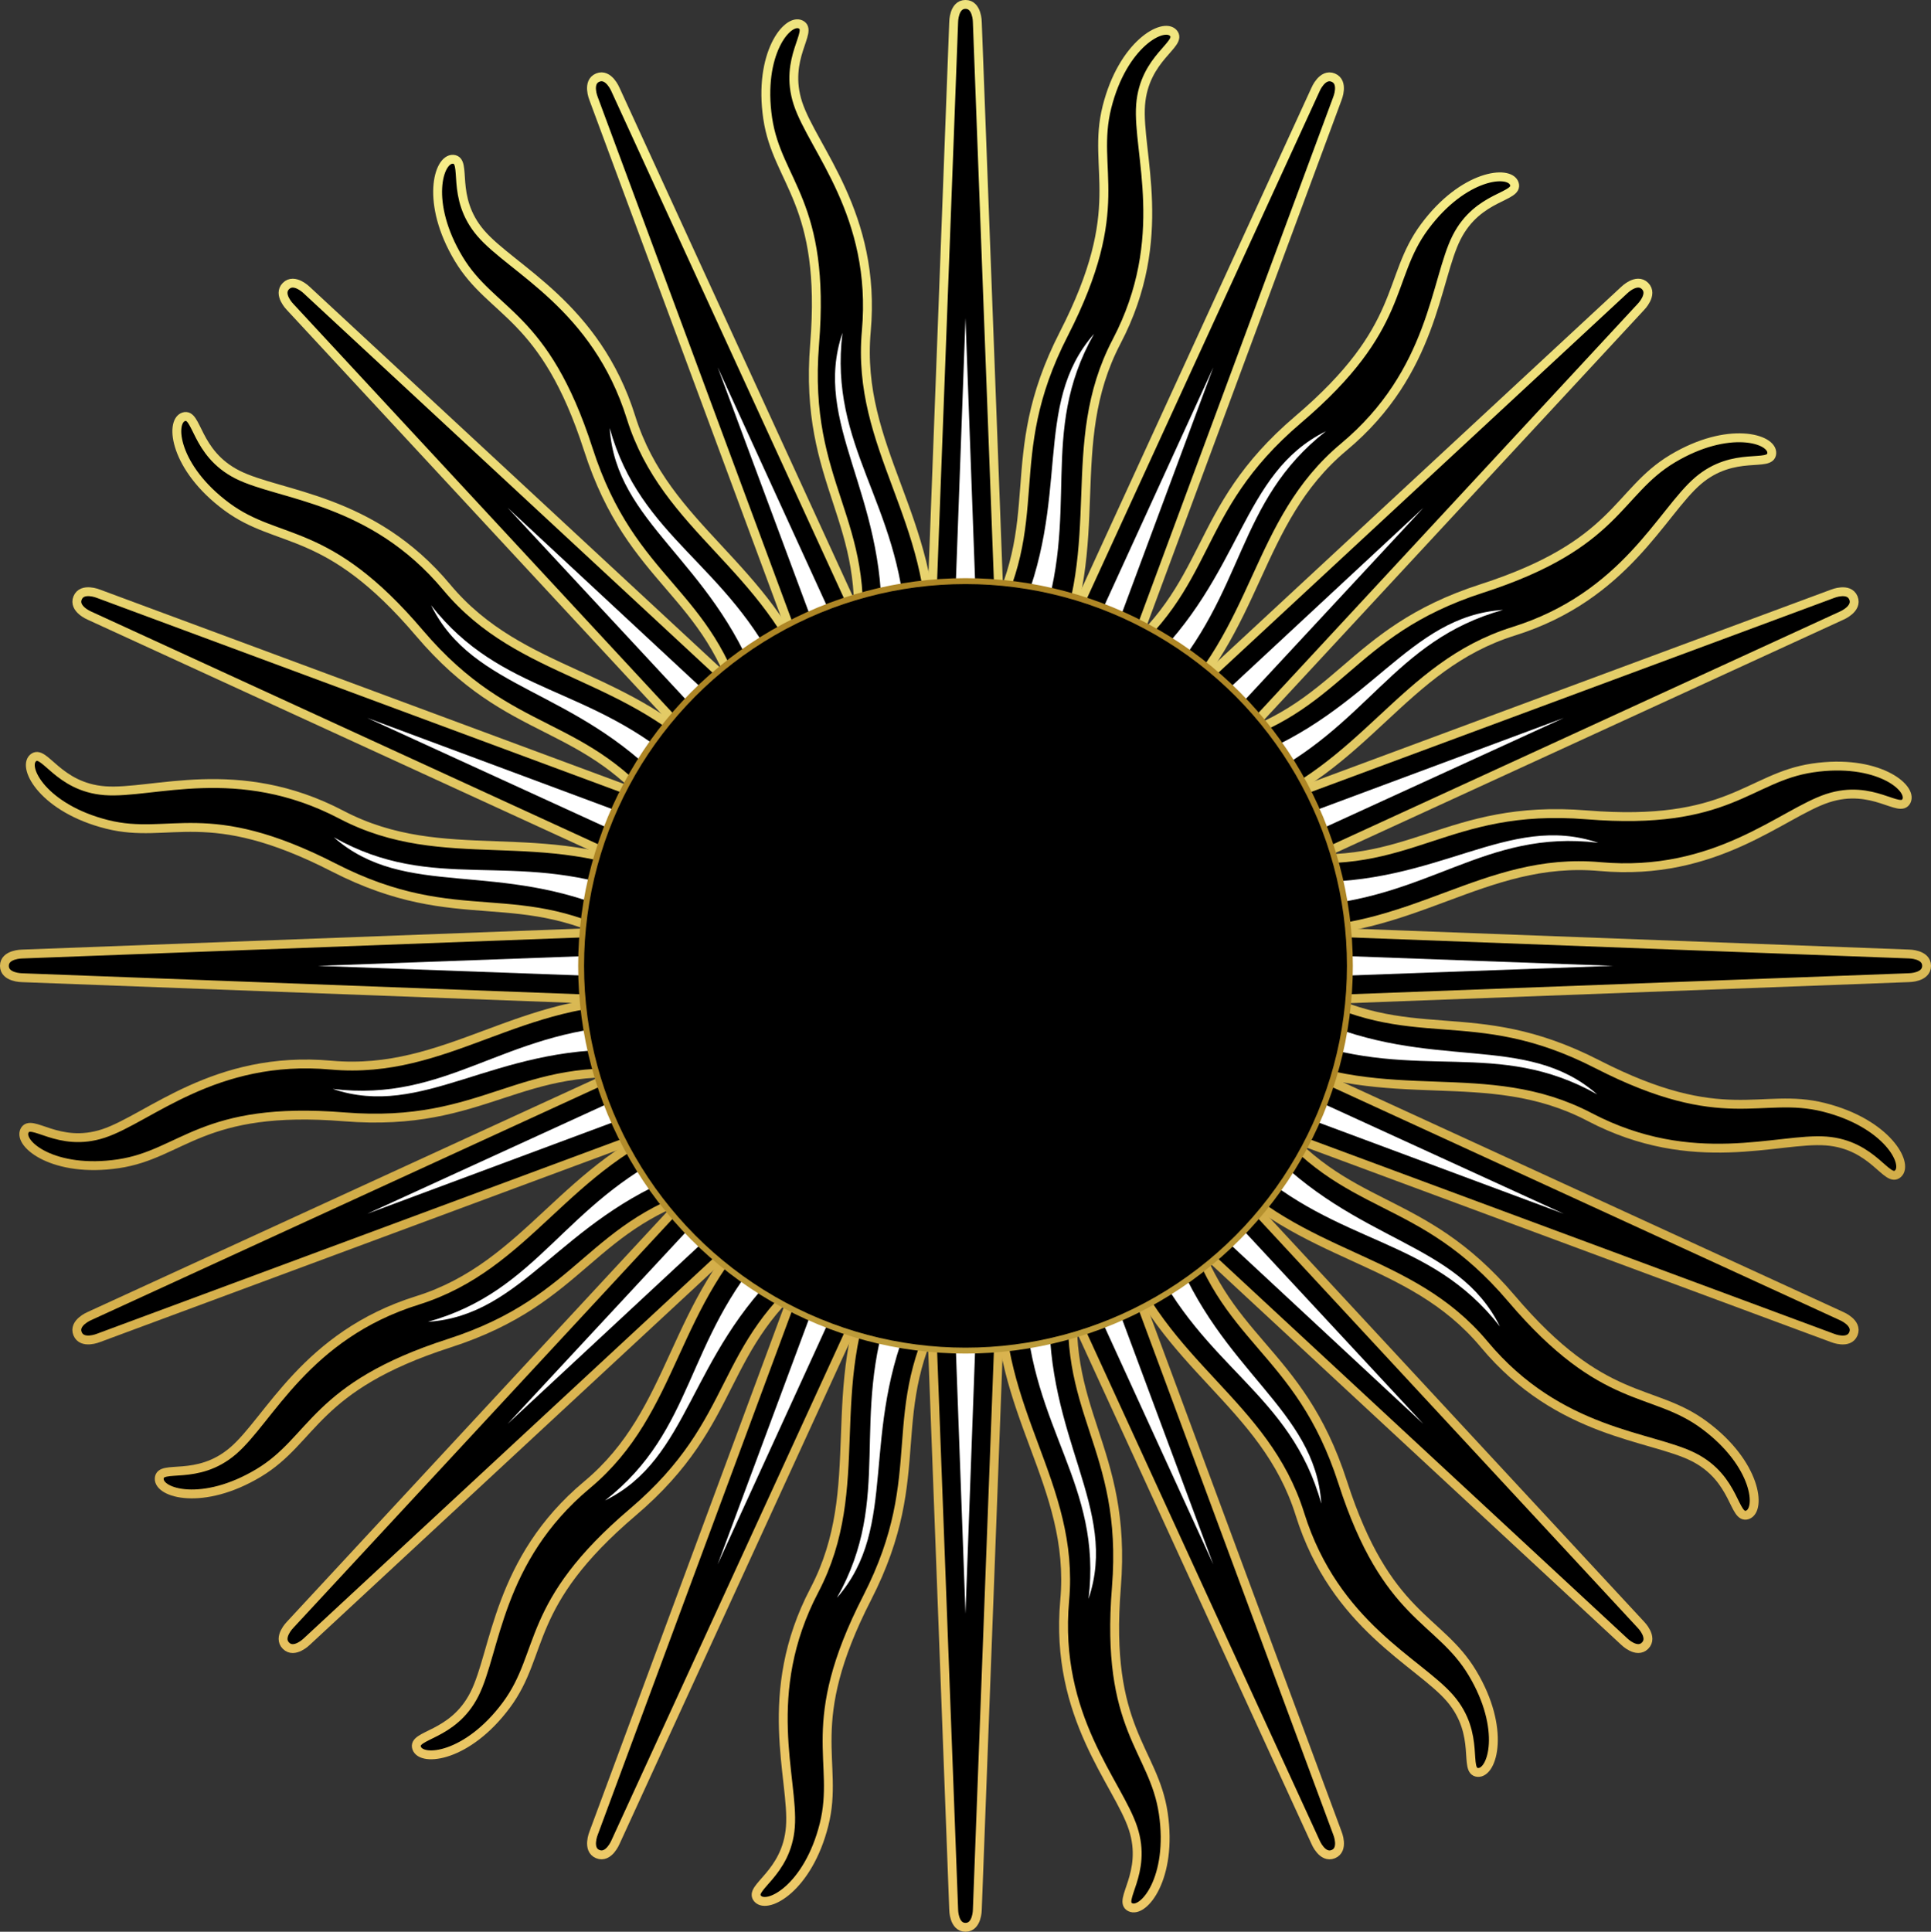 <?xml version="1.0" encoding="UTF-8"?>
<svg version="1.0" viewBox="0 0 400 400.11" xmlns="http://www.w3.org/2000/svg">
  <rect x="0" y="0" width="400" height="400.11" fill="#333333" stroke="none"/>
  <g transform="translate(482.86 159.12)">
    <g transform="translate(-402.86 -364.07)" stroke="url(#b)">
      <path d="m110.2 405l7.351 195.46s0 3.676 2.45 3.676 2.45-3.676 2.45-3.676l7.351-195.46" stroke-width="1.838"/>
      <path d="m101.53 468.15c-11.254 24.597-1.59 44.697-12.833 66.169-11.244 21.472-4.214 39.16-4.968 49.011-0.753 9.851-8.812 12.588-6.777 14.878s10.459-2.248 13.746-15.336c3.287-13.087-4.557-20.624 8.925-46.955 13.482-26.332 2.77-38.204 16.302-61.711" stroke-width="1.838"/>
      <path d="m129.8 405l-7.351-195.46s0-3.676-2.45-3.676-2.45 3.676-2.45 3.676l-7.351 195.46" stroke-width="1.838"/>
      <path d="m138.47 341.85c11.254-24.597 1.59-44.697 12.833-66.169 11.244-21.472 4.214-39.16 4.968-49.011 0.753-9.851 8.811-12.588 6.777-14.878-2.035-2.29-10.459 2.248-13.746 15.336-3.287 13.087 4.557 20.624-8.925 46.955-13.482 26.332-2.77 38.204-16.302 61.711" stroke-width="1.838"/>
      <path d="m120 395.2l-195.41 7.353s-3.675 0-3.675 2.451c0 2.451 3.675 2.451 3.675 2.451l195.41 7.353" stroke-width="1.838"/>
      <path d="m56.871 386.53c-24.59-11.257-44.684-1.59-66.151-12.837s-39.149-4.216-48.998-4.969c-9.848-0.754-12.585-8.814-14.874-6.779-2.289 2.035 2.248 10.462 15.331 13.75s20.618-4.558 46.942 8.928c26.324 13.486 38.193 2.77 61.694 16.307" stroke-width="1.838"/>
      <path d="m120 414.8l195.41-7.353s3.675 0 3.675-2.451c0-2.451-3.675-2.451-3.675-2.451l-195.41-7.353" stroke-width="1.838"/>
      <path d="m183.13 423.47c24.59 11.257 44.684 1.59 66.151 12.837 21.466 11.247 39.149 4.216 48.998 4.969 9.848 0.754 12.585 8.814 14.874 6.779 2.289-2.035-2.248-10.462-15.331-13.75-13.084-3.288-20.618 4.558-46.942-8.928s-38.193-2.77-61.694-16.307" stroke-width="1.838"/>
      <path d="m113.07 398.07l-132.97 143.41s-2.599 2.6-0.866 4.333 4.331-0.867 4.331-0.867l143.37-133.01" stroke-width="1.838"/>
      <path d="m62.301 436.59c-25.345 9.433-32.721 30.481-55.85 37.711-23.13 7.231-30.663 24.71-38.159 31.142s-15.129 2.669-15.309 5.727c-0.18 3.058 8.985 5.808 20.561-1.121 11.576-6.929 11.357-17.806 39.504-26.889 28.148-9.083 28.965-25.055 55.152-32.106" stroke-width="1.838"/>
      <path d="m126.93 411.93l132.97-143.41s2.599-2.6 0.866-4.333c-1.733-1.733-4.331 0.867-4.331 0.867l-143.37 133.01" stroke-width="1.838"/>
      <path d="m177.7 373.41c25.345-9.433 32.721-30.481 55.85-37.711s30.663-24.71 38.159-31.142 15.129-2.669 15.309-5.727c0.18-3.058-8.985-5.808-20.561 1.121-11.576 6.929-11.357 17.806-39.504 26.889-28.148 9.083-28.965 25.055-55.152 32.106" stroke-width="1.838"/>
      <path d="m126.93 398.07l-143.37-133.01s-2.599-2.6-4.331-0.867 0.866 4.333 0.866 4.333l132.97 143.41" stroke-width="1.838"/>
      <path d="m88.421 347.29c-9.43-25.352-30.472-32.73-37.701-55.866-7.229-23.136-24.703-30.671-31.134-38.17-6.431-7.499-2.668-15.134-5.726-15.314-3.058-0.18-5.806 8.988 1.121 20.567 6.927 11.579 17.801 11.36 26.882 39.515 9.081 28.155 25.048 28.973 32.097 55.167" stroke-width="1.838"/>
      <path d="m113.07 411.93l143.37 133.01s2.599 2.6 4.331 0.867c1.733-1.733-0.866-4.333-0.866-4.333l-132.97-143.41" stroke-width="1.838"/>
      <path d="m151.58 462.71c9.43 25.352 30.472 32.73 37.701 55.866 7.229 23.136 24.703 30.671 31.134 38.17 6.431 7.499 2.668 15.134 5.726 15.314s5.806-8.988-1.121-20.567-17.801-11.36-26.882-39.515c-9.081-28.155-25.048-28.973-32.097-55.167" stroke-width="1.838"/>
      <path d="m110.95 401.25l-67.987 183.39s-1.407 3.397 0.857 4.334c2.264 0.938 3.67-2.459 3.67-2.459l81.57-177.77" stroke-width="1.838"/>
      <path d="m78.778 456.27c-19.807 18.417-18.569 40.686-37.171 56.22-18.603 15.534-18.875 34.566-23.34 43.379-4.465 8.813-12.957 8.257-11.953 11.152 1.004 2.894 10.523 1.926 18.567-8.906 8.044-10.833 3.68-20.798 26.21-39.965s17.175-34.235 38.671-50.773" stroke-width="1.838"/>
      <path d="m129.05 408.75l67.987-183.39s1.407-3.397-0.857-4.334c-2.264-0.938-3.67 2.459-3.67 2.459l-81.57 177.77" stroke-width="1.838"/>
      <path d="m161.22 353.73c19.807-18.417 18.569-40.686 37.171-56.22 18.603-15.534 18.875-34.566 23.34-43.379 4.465-8.813 12.957-8.257 11.953-11.152s-10.523-1.926-18.567 8.906c-8.044 10.833-3.68 20.798-26.21 39.965s-17.175 34.235-38.671 50.773" stroke-width="1.838"/>
      <path d="m123.75 395.94l-183.34-68.006s-3.396-1.407-4.333 0.857 2.458 3.671 2.458 3.671l177.72 81.592" stroke-width="1.838"/>
      <path d="m68.745 363.77c-18.411-19.813-40.674-18.574-56.204-37.182-15.53-18.608-34.557-18.881-43.367-23.347-8.81-4.466-8.255-12.96-11.148-11.956-2.894 1.004-1.926 10.526 8.904 18.572 10.83 8.046 20.792 3.681 39.953 26.217 19.161 22.536 34.226 17.179 50.759 38.682" stroke-width="1.838"/>
      <path d="m116.25 414.06l183.34 68.006s3.396 1.407 4.333-0.857c0.938-2.264-2.458-3.671-2.458-3.671l-177.72-81.592" stroke-width="1.838"/>
      <path d="m171.26 446.23c18.411 19.813 40.674 18.574 56.204 37.182 15.53 18.608 34.557 18.881 43.367 23.347 8.81 4.466 8.255 12.96 11.148 11.956 2.894-1.004 1.926-10.526-8.904-18.572s-20.792-3.681-39.953-26.217c-19.161-22.536-34.226-17.179-50.759-38.682" stroke-width="1.838"/>
      <path d="m116.25 395.94l-177.72 81.592s-3.396 1.407-2.458 3.671c0.938 2.264 4.333 0.857 4.333 0.857l183.34-68.006" stroke-width="1.838"/>
      <path d="m54.609 412.1c-27.025-0.987-41.891 15.635-66.026 13.462-24.135-2.173-37.782 11.091-47.169 14.165s-14.999-3.326-16.335-0.569c-1.336 2.757 6.079 8.805 19.425 6.835 13.346-1.971 17.305-12.103 46.785-9.721 29.48 2.383 36.346-12.06 63.237-8.55" stroke-width="1.838"/>
      <path d="m123.75 414.06l177.72-81.592s3.396-1.407 2.458-3.671c-0.938-2.264-4.333-0.857-4.333-0.857l-183.34 68.006" stroke-width="1.838"/>
      <path d="m185.39 397.9c27.025 0.987 41.891-15.635 66.026-13.462 24.135 2.173 37.782-11.091 47.169-14.165 9.387-3.074 14.999 3.326 16.335 0.569 1.336-2.757-6.079-8.805-19.425-6.835-13.346 1.971-17.305 12.103-46.785 9.721-29.48-2.383-36.346 12.06-63.237 8.55" stroke-width="1.838"/>
      <path d="m129.05 401.25l-81.57-177.77s-1.407-3.397-3.67-2.459c-2.264 0.938-0.857 4.334-0.857 4.334l67.987 183.39" stroke-width="1.838"/>
      <path d="m112.91 339.59c0.987-27.032-15.631-41.903-13.458-66.045 2.173-24.142-11.088-37.793-14.161-47.182-3.073-9.39 3.325-15.003 0.569-16.34-2.756-1.337-8.803 6.081-6.833 19.43 1.97 13.349 12.1 17.309 9.718 46.798-2.382 29.488 12.057 36.356 8.548 63.254" stroke-width="1.838"/>
      <path d="m110.95 408.75l81.57 177.77s1.407 3.397 3.67 2.459c2.264-0.938 0.857-4.334 0.857-4.334l-67.987-183.39" stroke-width="1.838"/>
      <path d="m127.09 470.41c-0.987 27.032 15.631 41.903 13.458 66.045-2.173 24.142 11.088 37.793 14.161 47.182 3.073 9.39-3.325 15.003-0.569 16.34 2.756 1.337 8.803-6.081 6.833-19.43-1.97-13.349-12.1-17.309-9.718-46.798 2.382-29.488-12.057-36.356-8.548-63.254" stroke-width="1.838"/>
    </g>
    <g transform="translate(-402.86 -364.07)" fill="#fff">
      <path d="m115.1 405l4.9 134.19 4.9-134.19"/>
      <path d="m104.63 474.4c-8.731 24.485 0.466 40.738-11.256 61.488 13.024-14.857 4.438-34.112 15.814-59.31"/>
      <path d="m116.53 401.53l-91.393 98.351 98.323-91.418"/>
      <path d="m115.47 403.12l-46.81 125.85 55.864-122.1"/>
      <path d="m79.25 463.24c-17.434 19.279-15.155 37.815-33.923 52.499 17.716-8.741 17.151-29.817 37.301-48.742"/>
      <path d="m124.9 405l-4.9-134.19-4.9 134.19"/>
      <path d="m135.37 335.59c8.731-24.485-0.466-40.738 11.256-61.488-13.024 14.857-4.438 34.112-15.814 59.31"/>
      <path d="m120 400.1l-134.15 4.902 134.15 4.902"/>
      <path d="m50.614 389.63c-24.478-8.733-40.727 0.466-61.471-11.259 14.853 13.027 34.103 4.439 59.293 15.818"/>
      <path d="m60.071 443.21c-23.482 11.138-28.469 29.135-51.426 35.517 19.712-1.294 27.253-20.982 53.109-30.753"/>
      <path d="m123.47 401.53l-98.323-91.418 91.393 98.351"/>
      <path d="m81.803 345.05c-11.135-23.489-29.127-28.477-35.507-51.44 1.294 19.717 20.976 27.26 30.744 53.124"/>
      <path d="m124.53 406.88l46.81-125.85-55.864 122.1"/>
      <path d="m121.88 400.47l-125.81-46.822 122.06 55.88"/>
      <path d="m61.776 364.24c-19.274-17.438-37.805-15.159-52.484-33.933 8.739 17.721 29.809 17.156 48.728 37.311"/>
      <path d="m118.12 400.47l-122.06 55.88 125.81-46.822"/>
      <path d="m50.015 417.36c-25.956 1.302-37.448 16.02-61.099 13.128 18.707 6.35 33.205-8.953 60.832-8.083"/>
      <path d="m124.53 403.12l-55.864-122.1 46.81 125.85"/>
      <path d="m107.64 335c-1.301-25.963-16.016-37.459-13.125-61.116-6.348 18.712 8.951 33.215 8.08 60.848"/>
      <path d="m120 409.9l134.15-4.902-134.15-4.902"/>
      <path d="m189.39 420.37c24.478 8.733 40.727-0.466 61.471 11.259-14.853-13.027-34.103-4.439-59.293-15.818"/>
      <path d="m123.47 408.47l91.393-98.351-98.323 91.418"/>
      <path d="m179.93 366.79c23.482-11.138 28.469-29.135 51.426-35.517-19.712 1.294-27.253 20.982-53.109 30.753"/>
      <path d="m116.53 408.47l98.323 91.418-91.393-98.351"/>
      <path d="m158.2 464.95c11.135 23.489 29.127 28.477 35.507 51.44-1.294-19.717-20.976-27.26-30.744-53.124"/>
      <path d="m160.75 346.76c17.434-19.279 15.155-37.815 33.923-52.499-17.716 8.741-17.151 29.817-37.301 48.742"/>
      <path d="m118.12 409.53l125.81 46.822-122.06-55.88"/>
      <path d="m178.22 445.76c19.274 17.438 37.805 15.159 52.484 33.933-8.739-17.721-29.809-17.156-48.728-37.311"/>
      <path d="m121.88 409.53l122.06-55.88-125.81 46.822"/>
      <path d="m189.98 392.64c25.956-1.302 37.448-16.02 61.099-13.128-18.707-6.35-33.205 8.953-60.832 8.083"/>
      <path d="m115.47 406.88l55.864 122.1-46.81-125.85"/>
      <path d="m132.36 475c1.301 25.963 16.016 37.459 13.124 61.116 6.348-18.712-8.951-33.215-8.08-60.848"/>
    </g>
    <circle transform="matrix(1.225 0 0 1.226 -282.86 40.934)" r="65" d="M 65,0 C 65,35.899 35.899,65 0,65 -35.899,65 -65,35.899 -65,0 c 0,-35.899 29.101,-65 65,-65 35.899,0 65,29.101 65,65 z" stroke="url(#b)"/>
  </g>
  <defs>
    <linearGradient id="b" x1="304" y1="20" x2="304" y2="580" gradientUnits="userSpaceOnUse">
      <stop stop-color="#AE8625"/>
      <stop offset=".38" stop-color="#F7EF8A"/>
      <stop offset=".776" stop-color="#D2AC47"/>
      <stop offset="1" stop-color="#EDC967"/>
    </linearGradient>
  </defs>
</svg>
